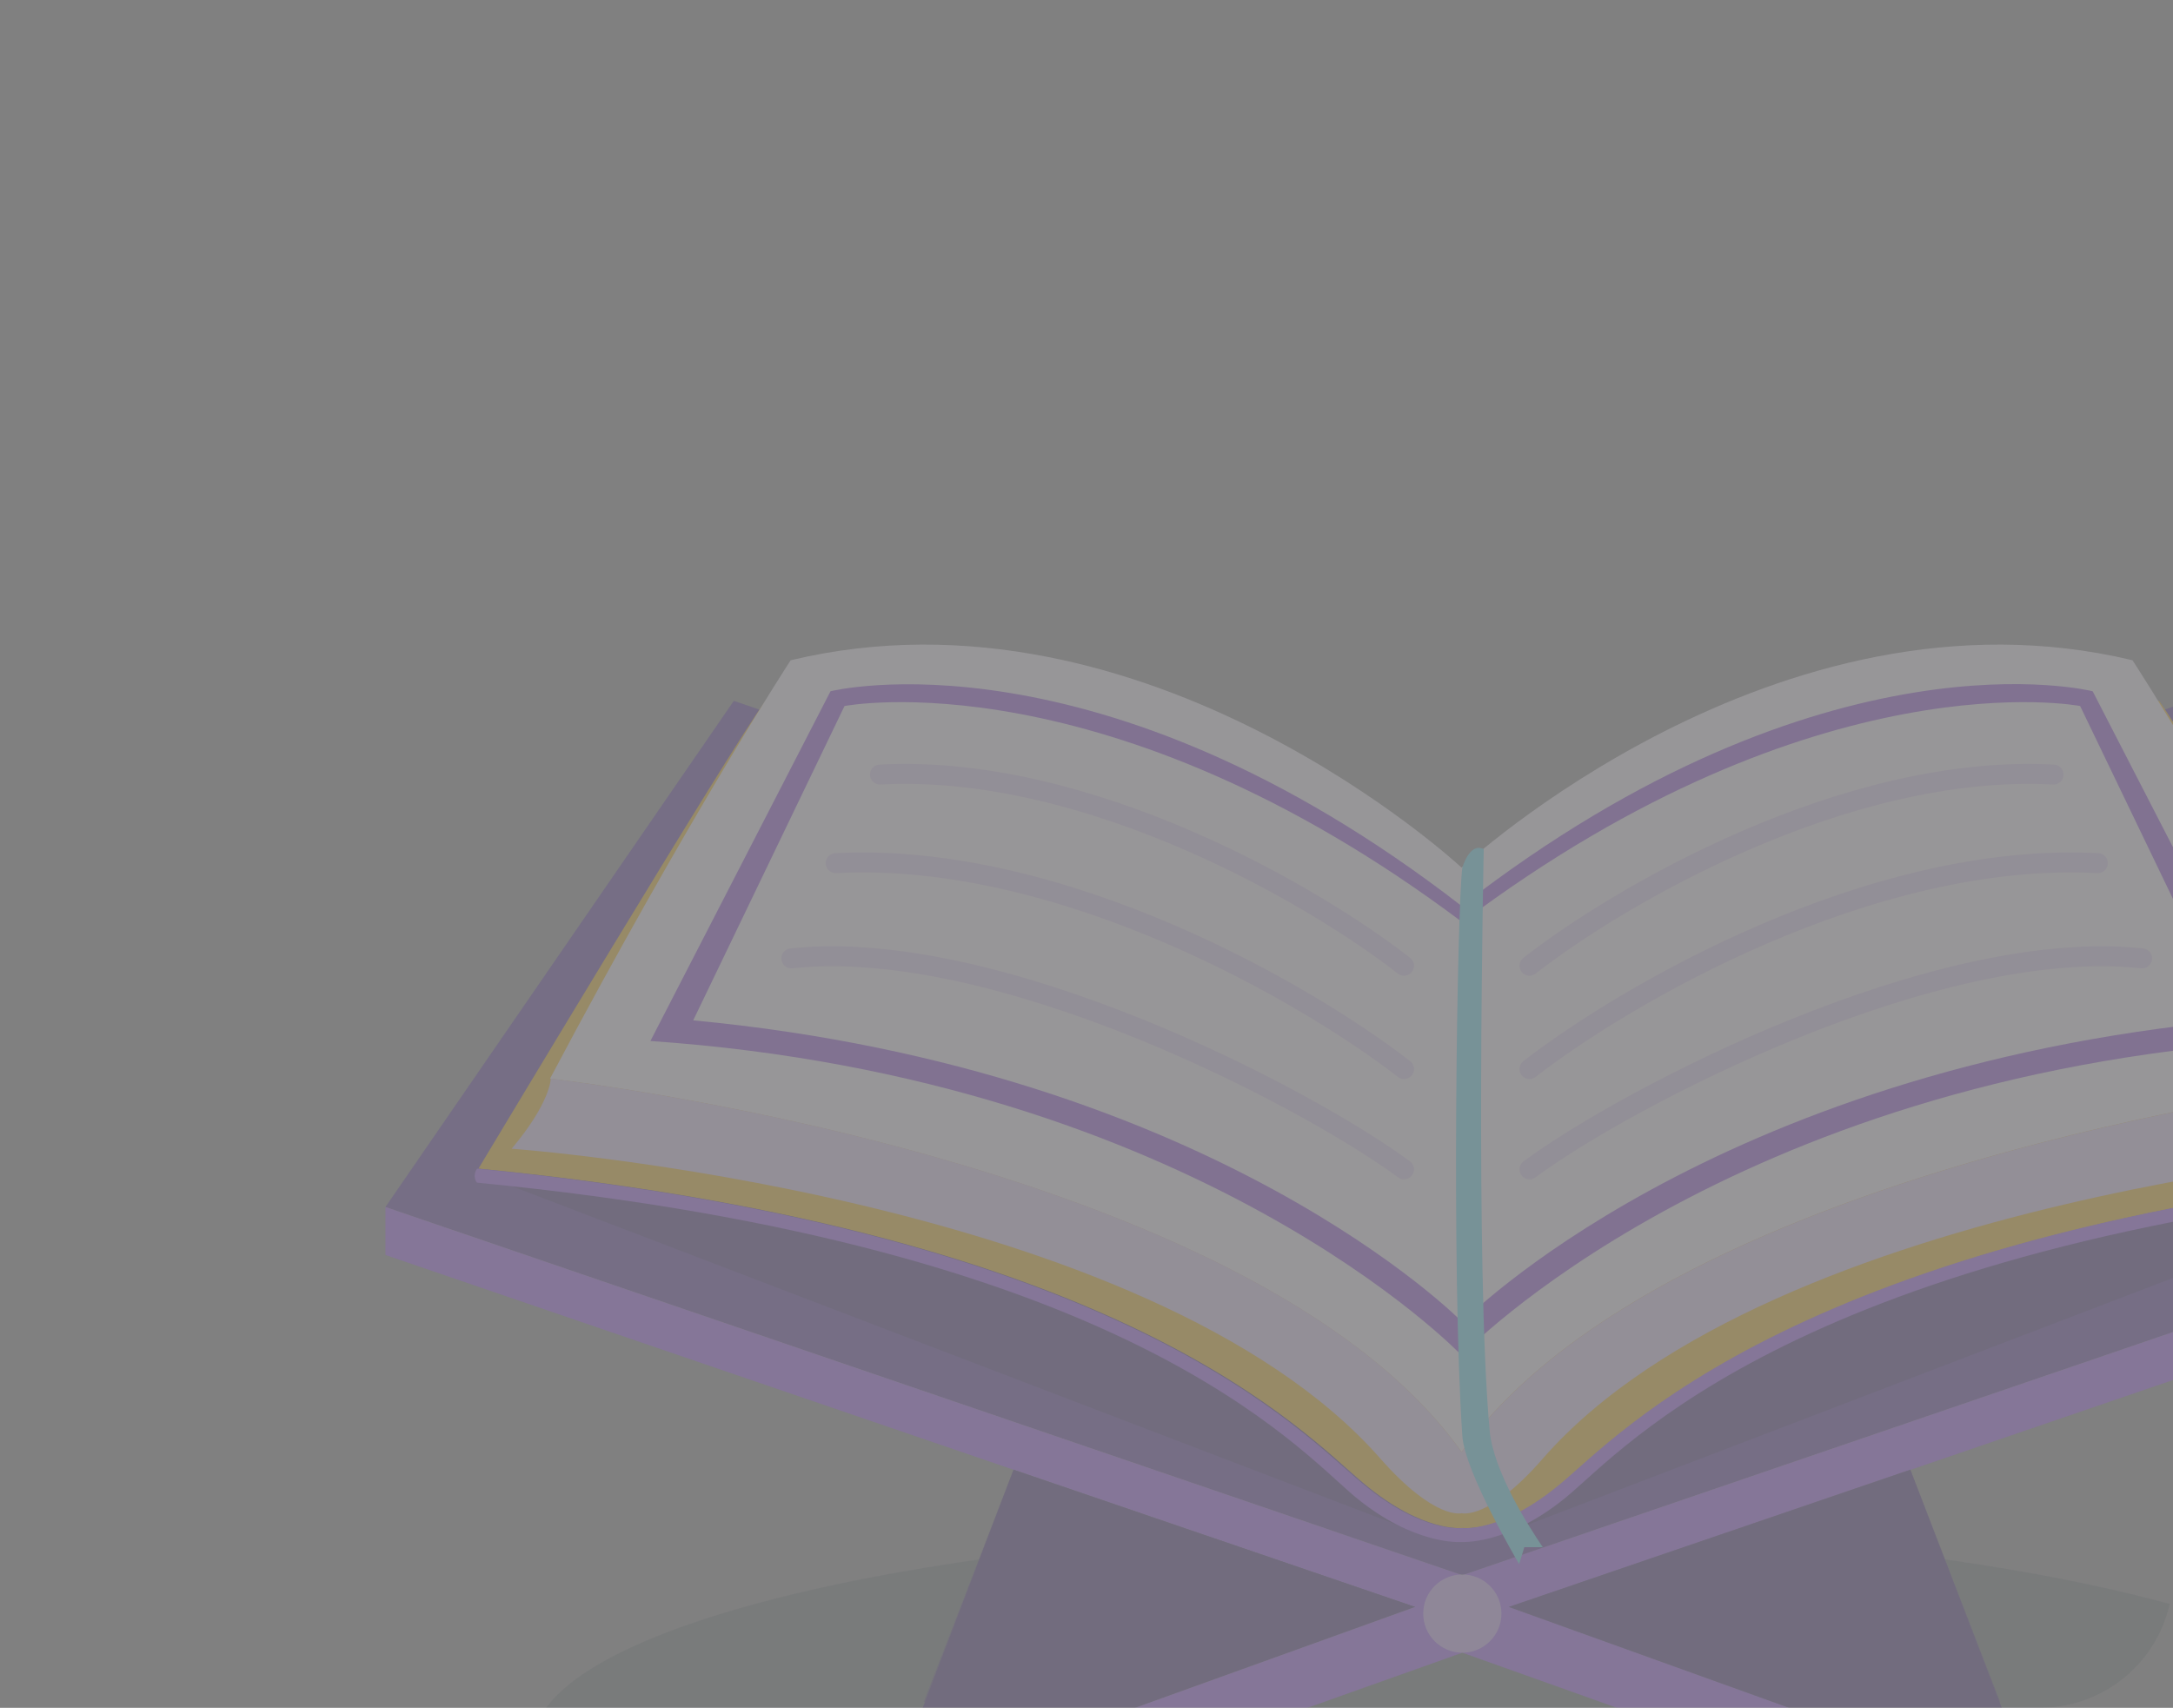 <svg width="327" height="257" viewBox="0 0 327 257" fill="none" xmlns="http://www.w3.org/2000/svg">
<rect x="0" y="0" width="327" height="257" fill="#808080" stroke="none"/>
<g clip-path="url(#clip0_132_1153)">
<g style="mix-blend-mode:soft-light" opacity="0.2">
<path opacity="0.25" d="M220.056 295C297.288 295 359.896 280.435 359.896 262.467C359.896 244.5 297.288 229.934 220.056 229.934C142.824 229.934 80.215 244.5 80.215 262.467C80.215 280.435 142.824 295 220.056 295Z" fill="#042030"/>
<path d="M329.574 105.465L220.056 142.883L110.426 105.465L58 181.634L220.056 237.04L382 181.634L329.574 105.465Z" fill="#4E2999"/>
<path opacity="0.45" d="M77.105 178.525L211.503 229.934L165.297 184.188C165.297 184.188 89.434 165.867 77.105 178.525Z" fill="#240F4F"/>
<path opacity="0.45" d="M363.007 178.525L228.608 229.934L274.815 184.188C274.703 184.188 350.566 165.867 363.007 178.525Z" fill="#240F4F"/>
<path d="M220.056 237.04L58 181.634V188.852L220.056 244.257L382 188.852V181.634L220.056 237.04Z" fill="#994EF8"/>
<path d="M133.752 270.35L152.523 221.162L212.947 241.815L133.752 270.35Z" fill="#3B1E77"/>
<path opacity="0.45" d="M138.972 256.138L212.947 241.815L152.523 221.162L138.972 256.138Z" fill="#3B1E77"/>
<path d="M220.056 239.261L133.752 270.35L140.194 277.124L220.056 248.699L299.806 277.124L306.359 270.35L220.056 239.261Z" fill="#994EF8"/>
<path d="M306.359 270.35L287.477 221.162L227.053 241.815L306.359 270.35Z" fill="#3B1E77"/>
<path opacity="0.45" d="M301.028 256.138L227.053 241.815L287.477 221.162L301.028 256.138Z" fill="#3B1E77"/>
<path d="M220.055 248.699C223.307 248.699 225.942 246.064 225.942 242.814C225.942 239.564 223.307 236.929 220.055 236.929C216.804 236.929 214.169 239.564 214.169 242.814C214.169 246.064 216.804 248.699 220.055 248.699Z" fill="white" fill-opacity="0.5"/>
<path d="M324.909 105.465L220.056 157.651L115.203 105.465C110.427 111.794 71.995 175.861 71.995 175.861C72.439 175.861 72.773 175.972 73.217 175.972C169.628 185.632 196.397 215.944 205.283 223.272C214.169 230.711 220.167 229.934 220.167 229.934C220.167 229.934 226.165 230.711 235.05 223.272C243.936 215.944 270.705 185.632 367.116 175.972C367.561 175.972 367.894 175.861 368.338 175.861C368.116 175.861 329.574 111.905 324.909 105.465Z" fill="#F5B304"/>
<path d="M368.116 175.861C367.672 175.861 367.338 175.972 366.894 175.972C270.483 185.632 243.714 215.944 234.828 223.272C225.942 230.711 219.944 229.934 219.944 229.934C219.944 229.934 213.947 230.711 205.061 223.272C196.175 215.944 169.406 185.632 72.995 175.972C72.551 175.972 72.217 175.861 71.773 175.861C70.996 177.082 71.773 177.97 71.773 177.97C169.184 187.408 195.064 217.831 203.95 225.271C212.836 232.599 219.833 232.044 219.833 232.044C219.833 232.044 226.831 232.599 235.717 225.271C244.603 217.942 270.483 187.519 367.894 177.97C368.116 177.97 368.893 177.082 368.116 175.861Z" fill="#994EF8"/>
<path d="M320.91 99.358C267.262 86.478 219.944 130.559 219.944 130.559C219.944 130.559 172.627 86.478 118.979 99.358C118.979 99.358 103.762 122.675 82.769 162.314C82.769 162.314 188.4 174.195 219.944 218.498C251.489 174.195 357.12 162.314 357.12 162.314C336.127 122.675 320.91 99.358 320.91 99.358Z" fill="#F5EFFB"/>
<path d="M357.12 162.314C357.12 162.314 251.489 174.195 219.944 218.498C188.511 174.195 82.88 162.314 82.88 162.314C82.88 162.314 82.88 165.867 76.993 172.863C76.993 172.863 172.85 179.747 207.726 219.497C215.946 228.824 219.944 227.713 219.944 227.713C219.944 227.713 224.054 228.824 232.163 219.497C266.928 179.747 362.896 172.863 362.896 172.863C357.12 165.756 357.12 162.314 357.12 162.314Z" fill="#DFCBF4"/>
<path d="M314.912 104.022C314.912 104.022 274.814 93.806 219.944 136.332C165.185 93.917 124.977 104.022 124.977 104.022L97.875 156.652C180.291 162.314 219.944 203.952 219.944 203.952C219.944 203.952 259.597 162.314 342.014 156.652L314.912 104.022ZM220.056 198.956C220.056 198.956 182.957 160.982 104.317 153.543L127.087 106.242C127.087 106.242 166.518 98.581 220.056 138.775C273.593 98.581 313.024 106.242 313.024 106.242L335.794 153.543C257.154 160.982 220.056 198.956 220.056 198.956Z" fill="#863ED5"/>
<path opacity="0.2" d="M230.163 175.965C244.973 165.046 291.253 140.885 322.354 144.216" stroke="#863ED5" stroke-width="3" stroke-linecap="round"/>
<path opacity="0.2" d="M230.163 145.326C243.307 135.038 277.48 114.882 309.025 116.555" stroke="#863ED5" stroke-width="3" stroke-linecap="round"/>
<path opacity="0.2" d="M230.163 160.871C244.418 149.792 281.479 128.084 315.689 129.887" stroke="#863ED5" stroke-width="3" stroke-linecap="round"/>
<path opacity="0.2" d="M211.281 175.965C196.471 165.046 150.191 140.885 119.09 144.216" stroke="#863ED5" stroke-width="3" stroke-linecap="round"/>
<path opacity="0.2" d="M211.281 145.326C198.137 135.038 163.964 114.882 132.419 116.555" stroke="#863ED5" stroke-width="3" stroke-linecap="round"/>
<path opacity="0.2" d="M211.281 160.871C197.026 149.792 159.965 128.084 125.755 129.887" stroke="#863ED5" stroke-width="3" stroke-linecap="round"/>
<path d="M220.056 130.559C220.056 130.559 221.166 126.672 223.277 127.783C223.277 127.783 221.944 190.739 224.165 215.278C224.721 221.384 230.052 229.712 232.162 232.821H229.386L228.608 235.375C228.608 235.375 220.389 221.496 220.056 216.055C218.389 191.627 219.278 136.443 220.056 130.559Z" fill="#54DAF5"/>
</g>
</g>
<defs>
<clipPath id="clip0_132_1153">
<rect width="327" height="257" rx="20" fill="white"/>
</clipPath>
</defs>
</svg>
